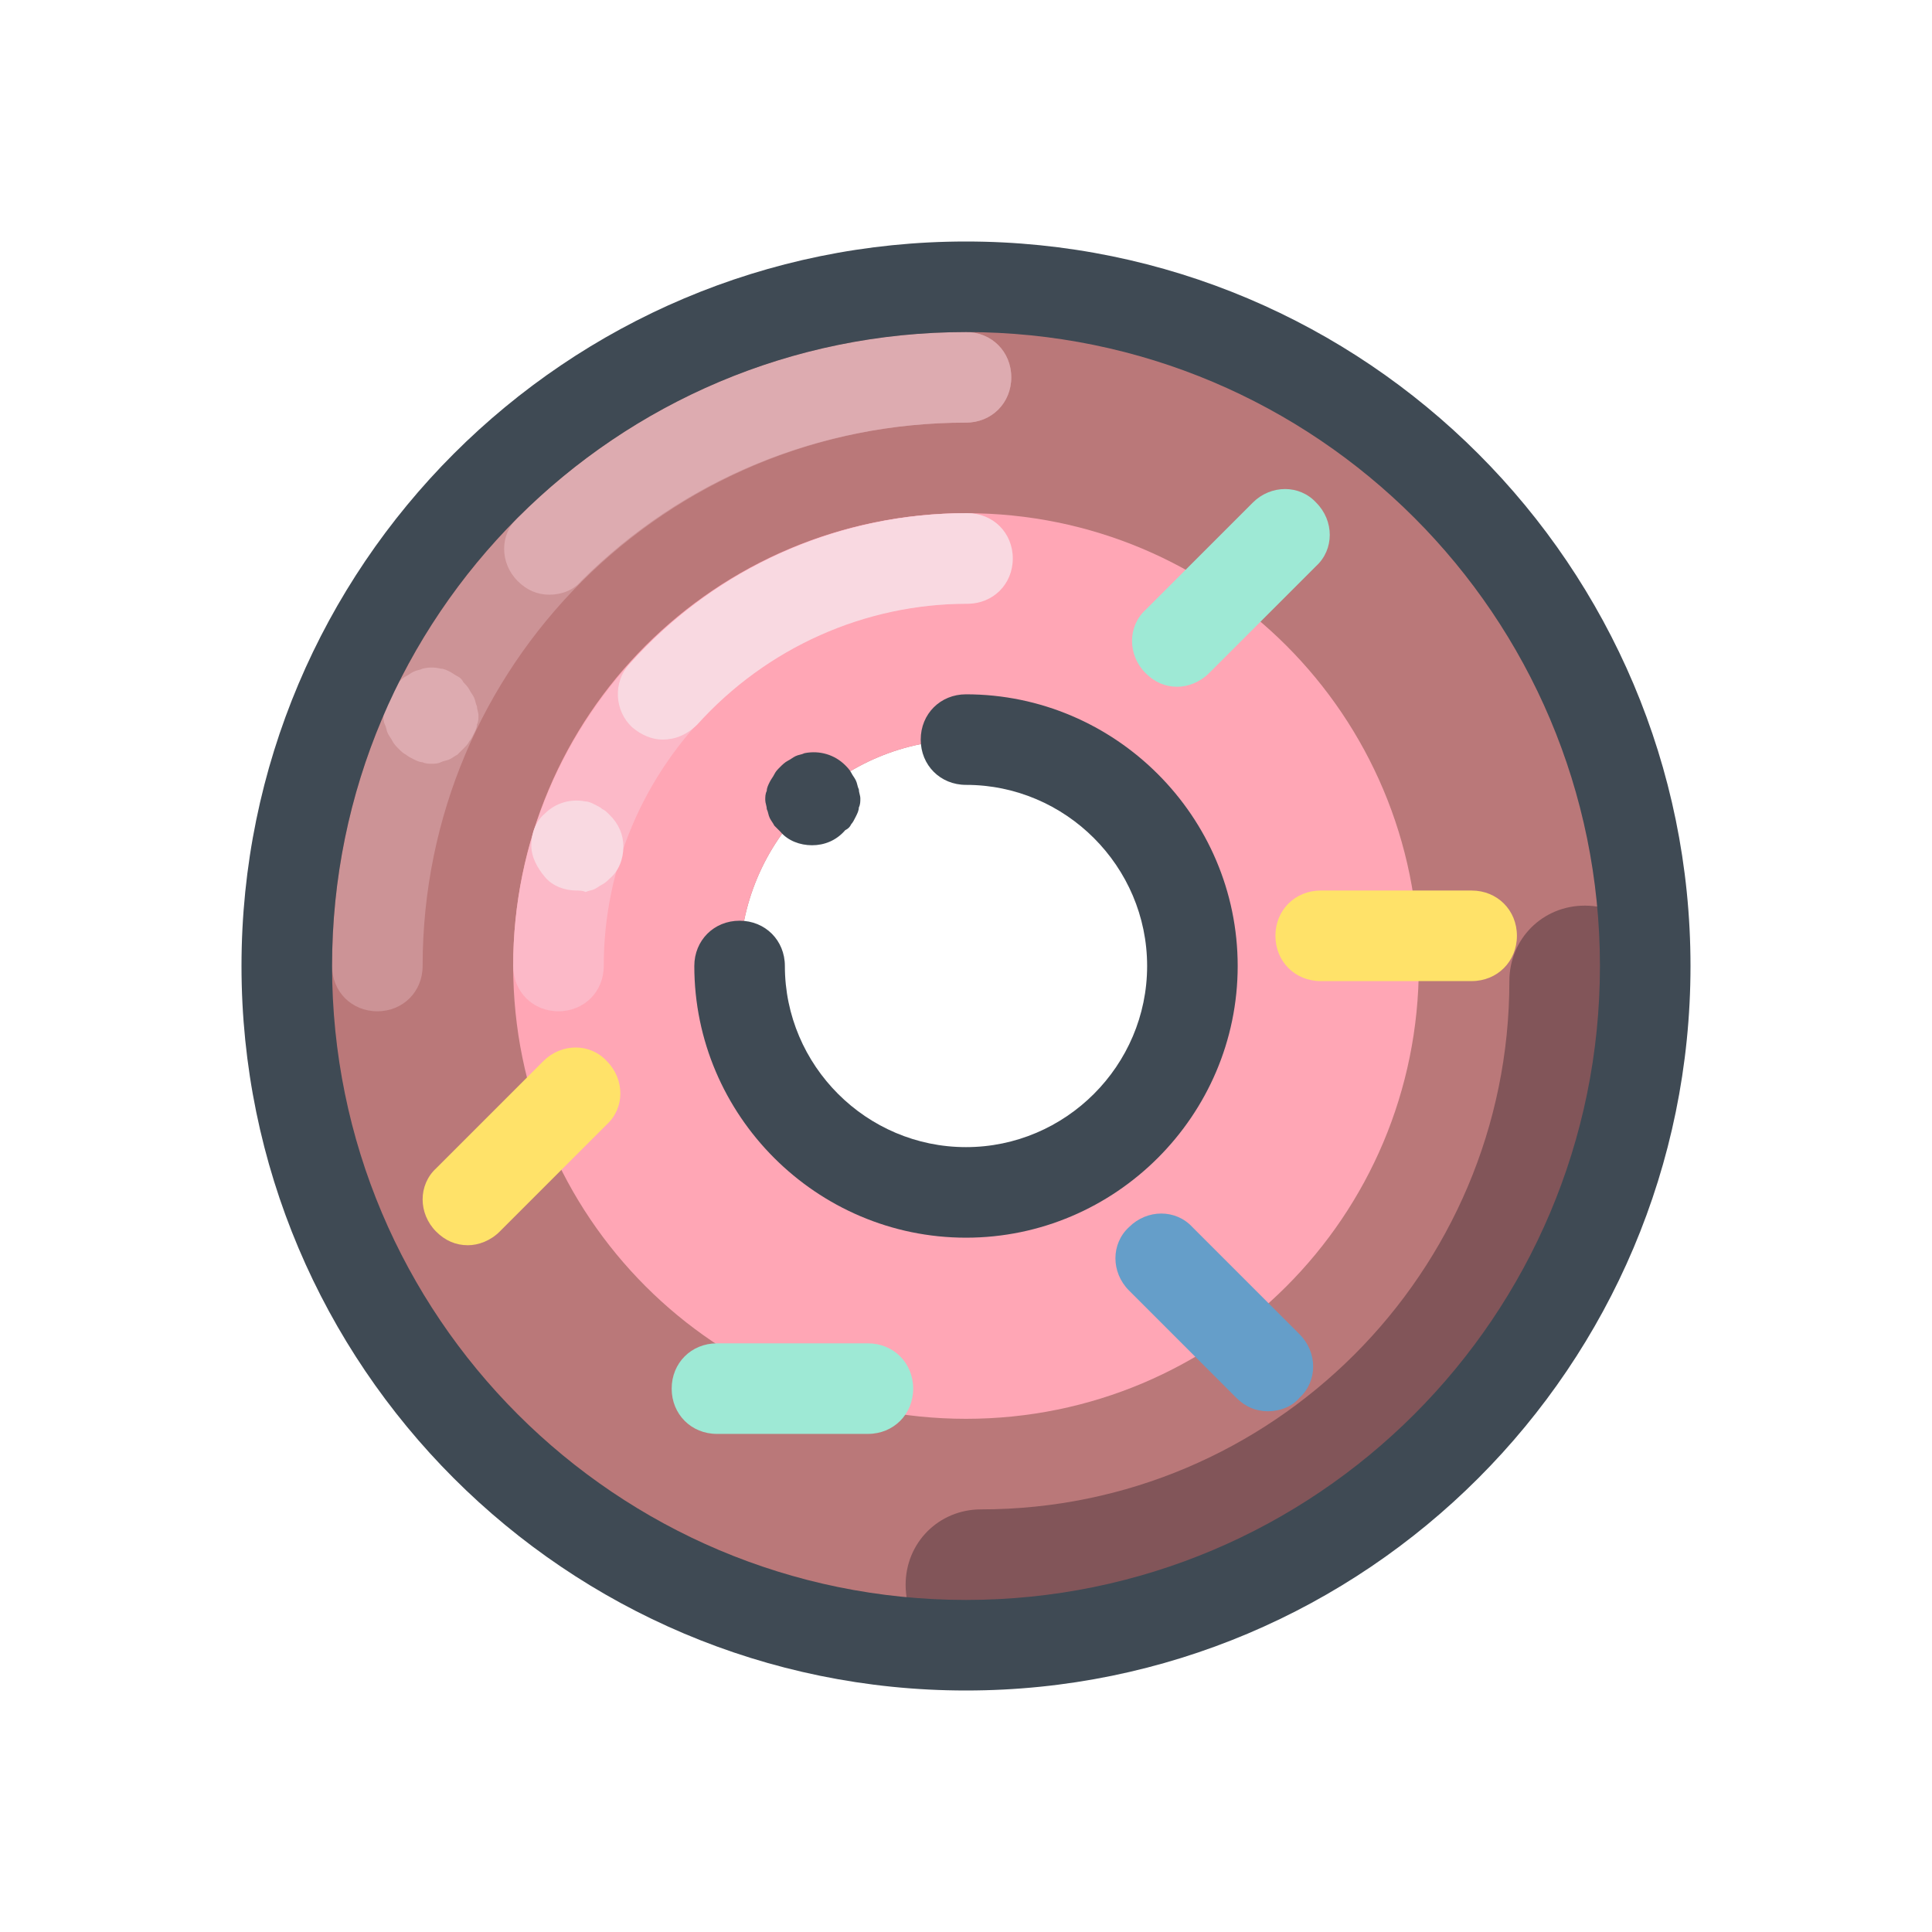<?xml version="1.0" standalone="no"?><!DOCTYPE svg PUBLIC "-//W3C//DTD SVG 1.1//EN" "http://www.w3.org/Graphics/SVG/1.1/DTD/svg11.dtd"><svg t="1687616528065" class="icon" viewBox="0 0 1024 1024" version="1.1" xmlns="http://www.w3.org/2000/svg" p-id="1927" xmlns:xlink="http://www.w3.org/1999/xlink" width="200" height="200"><path d="M512 152c-199.2 0-360 160.8-360 360s160.8 360 360 360 360-160.8 360-360-160.8-360-360-360z m0 480c-66.4 0-120-53.6-120-120s53.6-120 120-120 120 53.6 120 120-53.6 120-120 120z" fill="#BA7879" p-id="1928"></path><path d="M520 880c-22.4 0-40-17.6-40-40s17.6-40 40-40c154.4 0 280-125.6 280-280 0-22.4 17.6-40 40-40s40 17.6 40 40c0 198.4-161.6 360-360 360z" fill="#825559" p-id="1929"></path><path d="M200 536c-13.6 0-24-10.4-24-24 0-185.6 150.4-336 336-336 13.6 0 24 10.4 24 24s-10.4 24-24 24c-159.2 0-288 128.8-288 288 0 13.6-10.4 24-24 24z" fill="#CC9396" p-id="1930"></path><path d="M291.2 315.2c-6.4 0-12-2.4-16.8-7.2-9.6-9.6-9.6-24.8 0-33.6C337.6 211.2 422.4 176 512 176c13.6 0 24 10.4 24 24s-10.4 24-24 24c-76.8 0-149.6 29.6-204 84-4 4.8-10.4 7.2-16.8 7.2zM228.8 404.8c-1.6 0-3.2 0-4.8-0.8-1.6 0-3.2-0.8-4.8-1.6-1.6-0.8-3.2-1.6-4-2.4-1.6-0.8-2.4-1.6-4-3.2-0.8-0.8-2.4-2.4-3.2-4s-1.6-2.4-2.4-4c-0.8-1.6-0.8-3.2-1.6-4.8s-0.8-3.2-0.8-4.8c0-1.6 0-3.2 0.8-4.8s0.8-3.2 1.6-4.8c0.8-1.6 1.6-3.2 2.4-4 0.8-1.6 1.6-2.4 3.2-4 0.8-0.8 2.4-2.4 4-3.2 1.6-0.8 2.4-1.6 4-2.4 1.6-0.8 3.2-0.8 4.8-1.6 3.2-0.8 6.4-0.8 9.6 0 1.6 0 3.2 0.8 4.8 1.6 1.6 0.8 2.4 1.6 4 2.4 1.6 0.8 2.4 1.6 3.2 3.2 0.8 0.8 2.4 2.4 3.2 4 0.8 1.6 1.6 2.4 2.4 4 0.8 1.6 0.8 3.2 1.6 4.8 0 1.6 0.8 3.2 0.8 4.8 0 1.6 0 3.2-0.8 4.8 0 1.6-0.8 3.2-1.6 4.8-0.8 1.6-1.6 3.2-2.4 4-0.8 1.6-1.6 2.4-3.2 4l-3.2 3.2c-1.6 0.8-2.4 1.6-4 2.4-1.6 0.8-3.2 0.8-4.8 1.6-1.6 0.8-3.2 0.8-4.8 0.8z" fill="#DDABB0" p-id="1931"></path><path d="M512 272c-132.8 0-240 107.2-240 240s107.2 240 240 240 240-107.2 240-240-107.2-240-240-240z m0 360c-66.4 0-120-53.6-120-120s53.6-120 120-120 120 53.6 120 120-53.6 120-120 120z" fill="#FFA6B5" p-id="1932"></path><path d="M296 536c-13.6 0-24-10.4-24-24 0-132 108-240 240-240 13.6 0 24 10.4 24 24s-10.4 24-24 24c-105.6 0-192 86.4-192 192 0 13.6-10.4 24-24 24z" fill="#FCB9C8" p-id="1933"></path><path d="M351.2 392c-5.6 0-11.2-2.4-16-6.4-9.6-8.8-10.4-24-1.6-33.6 45.6-51.2 110.4-80 179.2-80 13.6 0 24 10.4 24 24s-10.4 24-24 24c-54.4 0-106.4 23.2-143.2 64-5.6 5.6-12 8-18.4 8zM305.6 472c-6.4 0-12.8-2.4-16.8-7.2-4-4.8-7.2-10.4-7.2-16.8s2.4-12.8 7.2-16.8c5.6-5.6 13.6-8 21.6-6.4 1.6 0 3.2 0.8 4.8 1.6 1.6 0.8 3.2 1.6 4 2.4 1.6 0.8 2.4 1.6 4 3.2 4.8 4.8 7.2 10.4 7.2 16.8s-2.4 12.8-7.2 16.8c-0.8 0.8-2.4 2.4-4 3.2s-2.4 1.6-4 2.4c-1.6 0.8-3.2 0.8-4.8 1.6-1.6-0.8-3.2-0.8-4.8-0.8z" fill="#F9D9E1" p-id="1934"></path><path d="M512 896c-212 0-384-172-384-384s172-384 384-384 384 172 384 384-172 384-384 384z m0-720c-185.6 0-336 150.4-336 336s150.4 336 336 336 336-150.4 336-336-150.4-336-336-336z" fill="#3F4A54" p-id="1935"></path><path d="M512 656c-79.2 0-144-64.8-144-144 0-13.6 10.4-24 24-24s24 10.4 24 24c0 52.8 43.2 96 96 96s96-43.2 96-96-43.2-96-96-96c-13.6 0-24-10.4-24-24s10.4-24 24-24c79.2 0 144 64.8 144 144s-64.8 144-144 144z" fill="#3F4A54" p-id="1936"></path><path d="M430.4 448c-6.4 0-12.8-2.4-16.8-7.2l-3.2-3.2c-0.8-1.6-1.6-2.4-2.4-4-0.8-1.6-0.8-3.2-1.6-4.8 0-1.6-0.8-3.2-0.8-4.8 0-1.6 0-3.2 0.8-4.8 0-1.6 0.8-3.2 1.6-4.8 0.8-1.6 1.6-2.4 2.4-4 0.8-1.6 1.6-2.4 3.2-4 0.8-0.8 2.4-2.4 4-3.2 1.6-0.8 2.4-1.6 4-2.4 1.6-0.8 3.2-0.8 4.8-1.6 8-1.6 16 0.8 21.6 6.4 0.8 0.8 2.4 2.4 3.2 4 0.8 1.6 1.6 2.4 2.4 4 0.8 1.6 0.8 3.2 1.6 4.8 0 1.6 0.8 3.2 0.8 4.8 0 1.6 0 3.2-0.8 4.8 0 1.6-0.8 3.2-1.6 4.8-0.8 1.6-1.6 3.2-2.4 4-0.8 1.6-1.6 2.4-3.2 3.2-4.8 5.6-11.2 8-17.6 8z" fill="#3F4A54" p-id="1937"></path><path d="M248 660c-6.4 0-12-2.4-16.8-7.2-9.6-9.6-9.6-24.8 0-33.6l56.8-56.8c9.6-9.6 24.8-9.6 33.6 0 9.6 9.6 9.6 24.8 0 33.6l-56.8 56.8c-4.8 4.8-11.2 7.2-16.8 7.2z" fill="#FFE269" p-id="1938"></path><path d="M672 748c-6.4 0-12-2.4-16.8-7.2l-56.8-56.8c-9.6-9.6-9.6-24.8 0-33.6 9.6-9.6 24.8-9.6 33.6 0l56.8 56.8c9.6 9.6 9.6 24.8 0 33.6-4 4.8-10.4 7.2-16.8 7.2z" fill="#659EC9" p-id="1939"></path><path d="M780 520h-80c-13.6 0-24-10.4-24-24s10.4-24 24-24h80c13.6 0 24 10.4 24 24s-10.4 24-24 24z" fill="#FFE269" p-id="1940"></path><path d="M624 364c-6.4 0-12-2.4-16.8-7.2-9.6-9.6-9.6-24.8 0-33.6l56.8-56.8c9.6-9.6 24.8-9.6 33.6 0 9.6 9.6 9.6 24.8 0 33.6l-56.8 56.8c-4.8 4.8-11.2 7.2-16.8 7.2zM460 760h-80c-13.6 0-24-10.4-24-24s10.4-24 24-24h80c13.6 0 24 10.4 24 24s-10.4 24-24 24z" fill="#9EE9D5" p-id="1941"></path></svg>